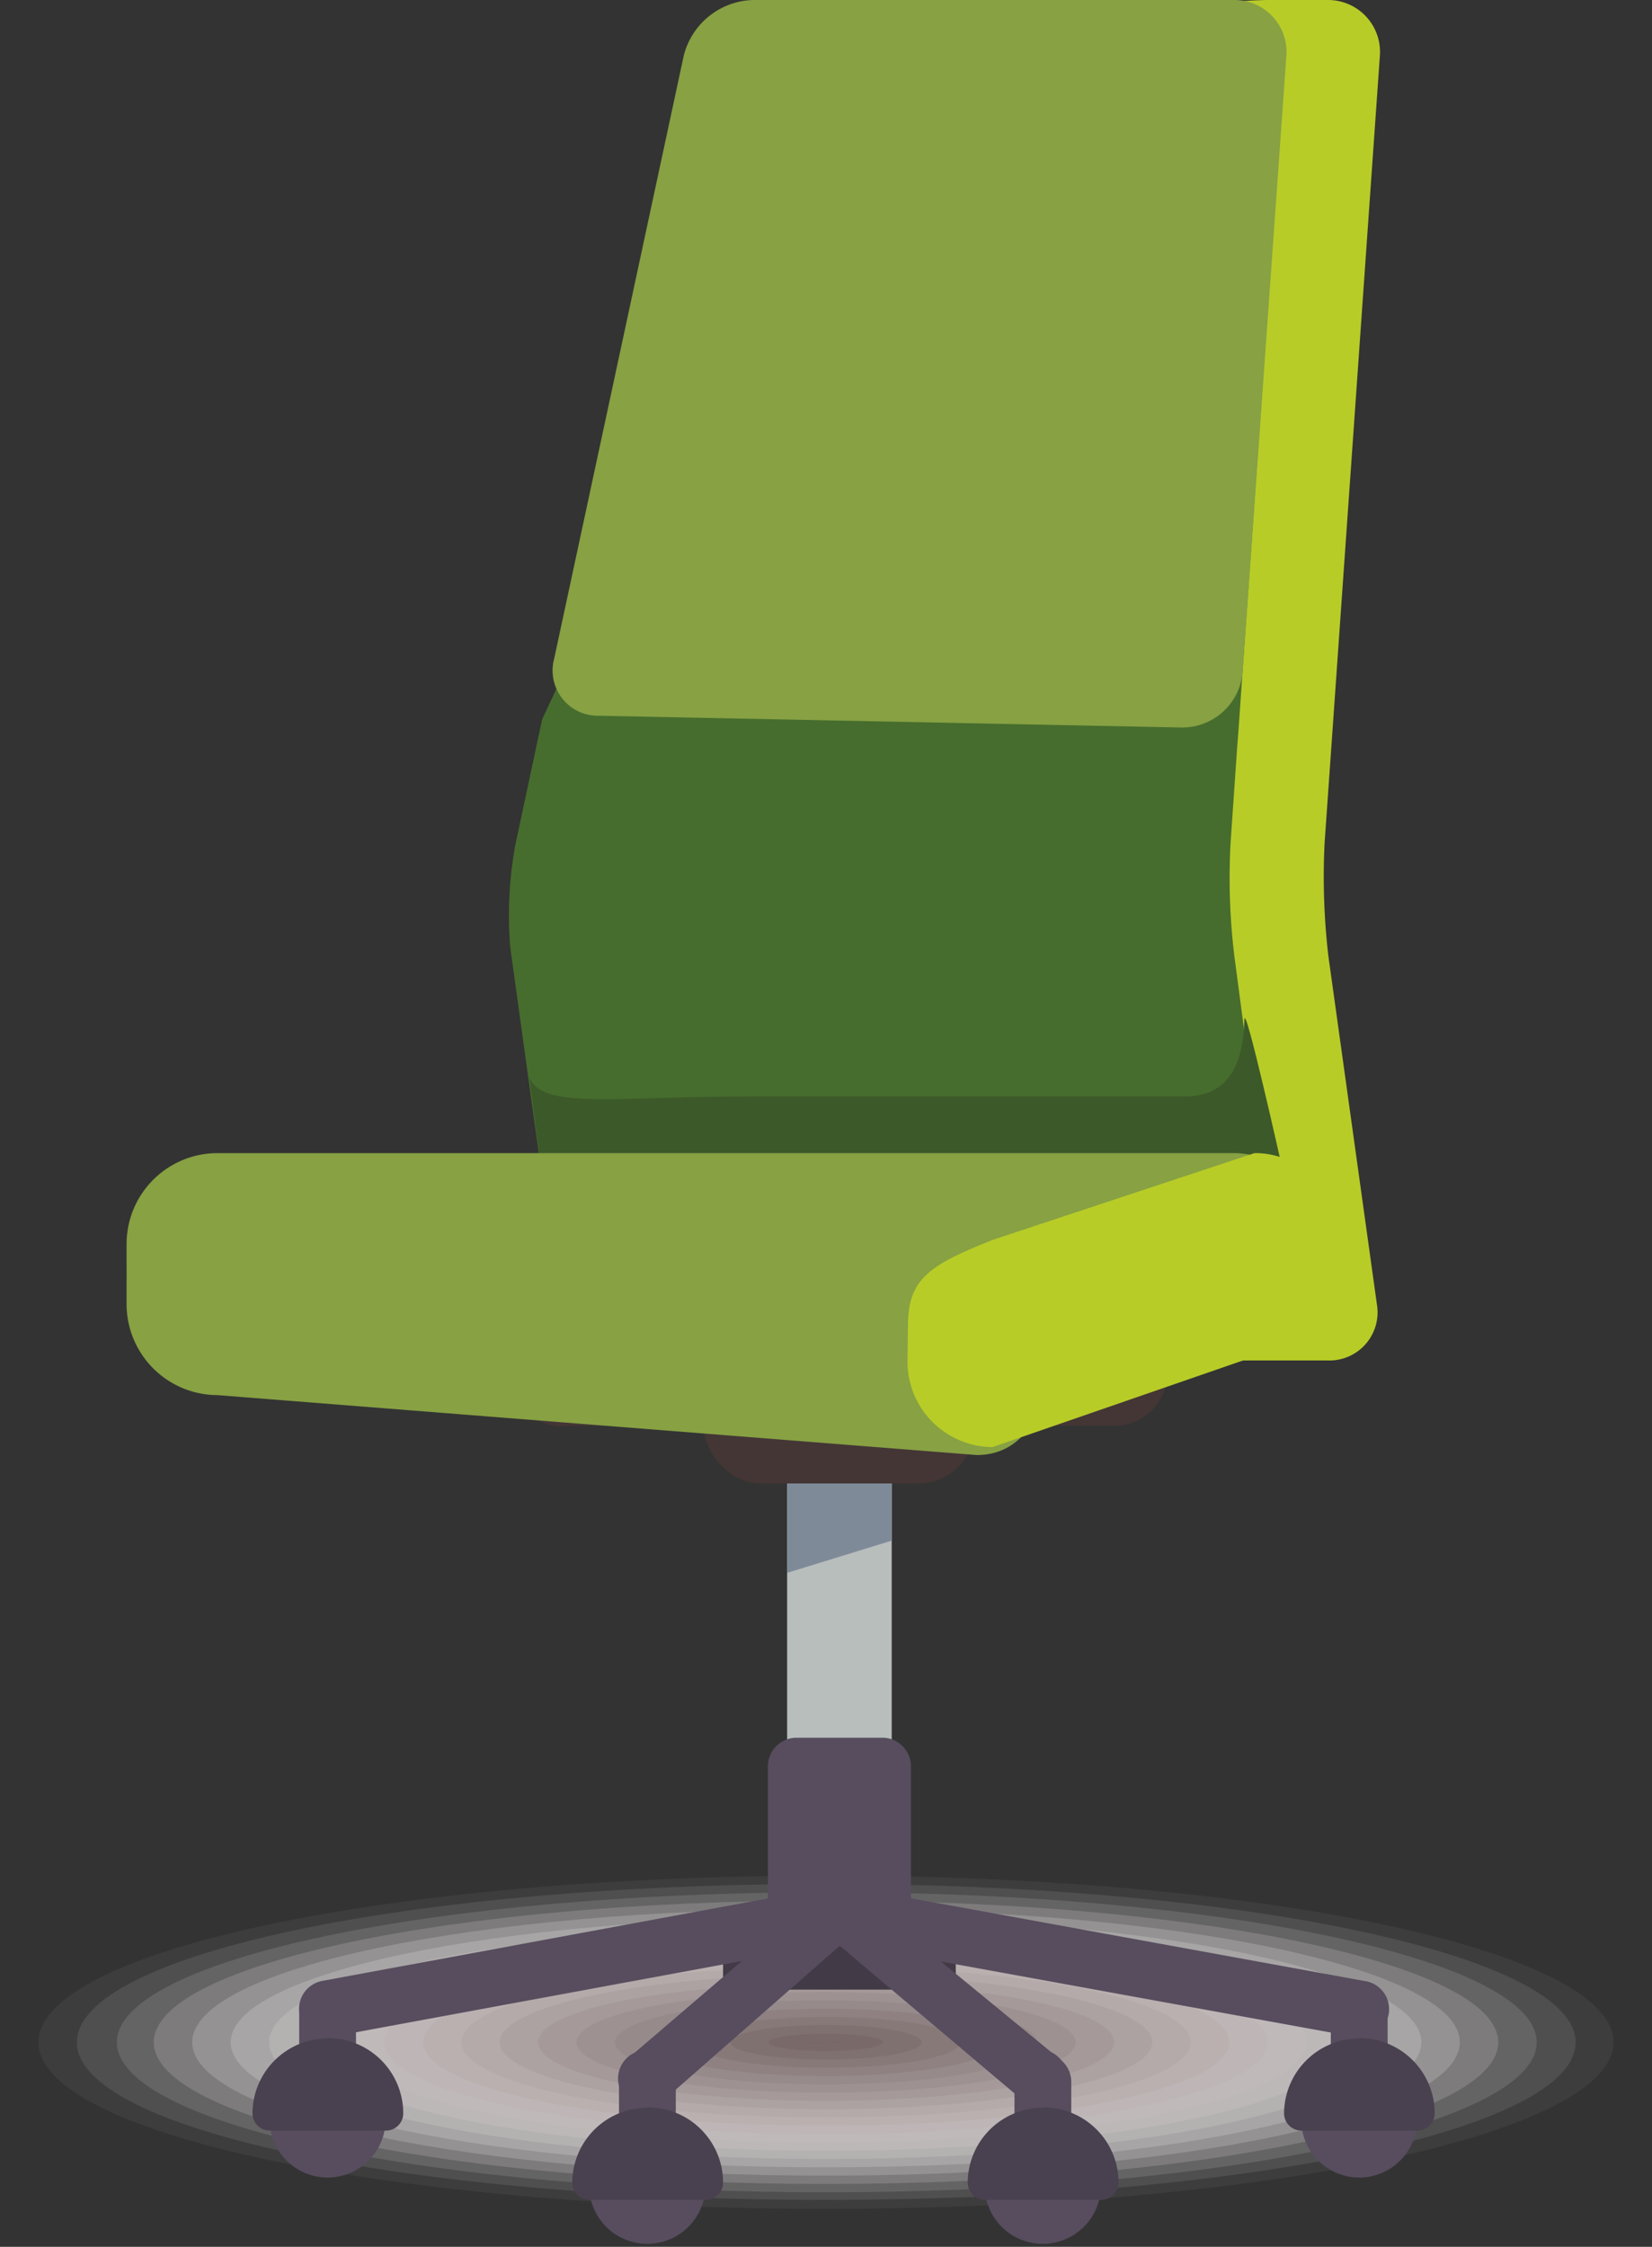 <svg xmlns="http://www.w3.org/2000/svg" viewBox="0 0 95.41 129.71"><rect x="0" y="0" width="95.41" height="129.71" fill="#333333" stroke="none"/><defs><style>.cls-1{isolation:isolate;}.cls-2{mix-blend-mode:multiply;}.cls-3{fill:#fff;opacity:0;}.cls-4{fill:#f8f7f7;opacity:0.05;}.cls-5{fill:#f2f0f0;opacity:0.1;}.cls-6{fill:#ebe8e8;opacity:0.14;}.cls-7{fill:#e4e1e1;opacity:0.19;}.cls-8{fill:#ded9d9;opacity:0.24;}.cls-9{fill:#d7d2d2;opacity:0.29;}.cls-10{fill:#d0caca;opacity:0.33;}.cls-11{fill:#cac3c3;opacity:0.38;}.cls-12{fill:#c3bbbb;opacity:0.43;}.cls-13{fill:#bcb4b4;opacity:0.48;}.cls-14{fill:#b6acac;opacity:0.52;}.cls-15{fill:#afa5a5;opacity:0.57;}.cls-16{fill:#a89d9d;opacity:0.62;}.cls-17{fill:#a29696;opacity:0.67;}.cls-18{fill:#9b8e8e;opacity:0.71;}.cls-19{fill:#948787;opacity:0.76;}.cls-20{fill:#8e7f7f;opacity:0.81;}.cls-21{fill:#877878;opacity:0.86;}.cls-22{fill:#807070;opacity:0.9;}.cls-23{fill:#7a6969;opacity:0.95;}.cls-24{fill:#736161;}.cls-25{fill:#574d5e;}.cls-26{fill:#b7bebc;}.cls-27{fill:#7f8a99;}.cls-28{fill:#443635;}.cls-29{fill:#423a47;}.cls-30{fill:#b8cc27;}.cls-31{fill:#466d2d;}.cls-32{fill:#3c5929;}.cls-33{fill:#87a143;}.cls-34{fill:#49414f;}</style></defs><title>chair</title><g class="cls-1"><g id="Layer_2" data-name="Layer 2"><g id="chair"><g id="chair-2" data-name="chair"><g class="cls-2"><path class="cls-3" d="M95.41,117.9c0,5.58-21.36,10.1-47.7,10.1S0,123.48,0,117.9s21.36-10.1,47.71-10.1S95.41,112.33,95.41,117.9Z"/><path class="cls-4" d="M93.19,117.9c0,5.31-20.36,9.62-45.48,9.62S2.22,123.21,2.22,117.9s20.36-9.62,45.49-9.62S93.19,112.59,93.19,117.9Z"/><path class="cls-5" d="M91,117.9C91,123,71.6,127,47.71,127S4.44,123,4.44,117.9s19.37-9.14,43.27-9.14S91,112.86,91,117.9Z"/><path class="cls-6" d="M88.75,117.9c0,4.78-18.37,8.66-41,8.66s-41-3.88-41-8.66,18.38-8.66,41.05-8.66S88.75,113.12,88.75,117.9Z"/><path class="cls-7" d="M86.53,117.9c0,4.52-17.38,8.18-38.82,8.18S8.88,122.42,8.88,117.9s17.38-8.18,38.83-8.18S86.53,113.39,86.53,117.9Z"/><path class="cls-8" d="M84.31,117.9c0,4.26-16.39,7.7-36.6,7.7s-36.61-3.44-36.61-7.7,16.39-7.7,36.61-7.7S84.31,113.65,84.31,117.9Z"/><path class="cls-9" d="M82.09,117.9c0,4-15.39,7.22-34.38,7.22s-34.39-3.23-34.39-7.22,15.39-7.22,34.39-7.22S82.09,113.91,82.09,117.9Z"/><path class="cls-10" d="M79.87,117.9c0,3.73-14.4,6.74-32.16,6.74s-32.17-3-32.17-6.74,14.4-6.74,32.17-6.74S79.87,114.18,79.87,117.9Z"/><path class="cls-11" d="M77.65,117.9c0,3.46-13.4,6.26-29.94,6.26s-29.95-2.8-29.95-6.26,13.41-6.26,30-6.26S77.65,114.44,77.65,117.9Z"/><path class="cls-12" d="M75.43,117.9c0,3.2-12.41,5.78-27.72,5.78S20,121.1,20,117.9s12.41-5.78,27.73-5.78S75.43,114.71,75.43,117.9Z"/><path class="cls-13" d="M73.21,117.9c0,2.93-11.42,5.3-25.5,5.3s-25.51-2.37-25.51-5.3,11.42-5.3,25.51-5.3S73.21,115,73.21,117.9Z"/><path class="cls-14" d="M71,117.9c0,2.67-10.42,4.82-23.28,4.82s-23.29-2.15-23.29-4.82,10.42-4.82,23.29-4.82S71,115.24,71,117.9Z"/><path class="cls-15" d="M68.77,117.9c0,2.4-9.43,4.34-21.06,4.34s-21.07-1.94-21.07-4.34,9.43-4.34,21.07-4.34S68.77,115.5,68.77,117.9Z"/><path class="cls-16" d="M66.55,117.9c0,2.14-8.43,3.86-18.84,3.86S28.86,120,28.86,117.9,37.3,114,47.71,114,66.55,115.77,66.55,117.9Z"/><path class="cls-17" d="M64.34,117.9c0,1.87-7.45,3.38-16.63,3.38s-16.63-1.51-16.63-3.38,7.44-3.38,16.63-3.38S64.34,116,64.34,117.9Z"/><path class="cls-18" d="M62.12,117.9c0,1.61-6.46,2.91-14.41,2.91s-14.41-1.3-14.41-2.91,6.45-2.9,14.41-2.9S62.12,116.3,62.12,117.9Z"/><path class="cls-19" d="M59.9,117.9c0,1.34-5.46,2.43-12.19,2.43s-12.19-1.09-12.19-2.43,5.45-2.42,12.19-2.42S59.9,116.56,59.9,117.9Z"/><path class="cls-20" d="M57.68,117.9c0,1.08-4.47,1.95-10,1.95s-10-.87-10-1.95,4.46-1.94,10-1.94S57.68,116.83,57.68,117.9Z"/><path class="cls-21" d="M55.46,117.9c0,.81-3.47,1.47-7.75,1.47S40,118.71,40,117.9s3.47-1.46,7.75-1.46S55.46,117.09,55.46,117.9Z"/><path class="cls-22" d="M53.24,117.9c0,.55-2.48,1-5.53,1s-5.53-.44-5.53-1,2.47-1,5.53-1S53.24,117.36,53.24,117.9Z"/><path class="cls-23" d="M51,117.9c0,.28-1.49.51-3.31.51s-3.31-.23-3.31-.51,1.48-.5,3.31-.5S51,117.62,51,117.9Z"/><path class="cls-24" d="M48.8,117.9a9,9,0,0,1-1.09,0,8.89,8.89,0,0,1-1.09,0s.48,0,1.09,0S48.8,117.89,48.8,117.9Z"/></g><path class="cls-25" d="M40.74,126.36a3.36,3.36,0,0,1-6.71,0Z"/><path class="cls-25" d="M63.58,126.36a3.36,3.36,0,0,1-6.71,0Z"/><path class="cls-25" d="M81.85,122.36a3.35,3.35,0,1,1-6.7,0Z"/><rect class="cls-26" x="45.46" y="82.24" width="6.04" height="27.1"/><polygon class="cls-27" points="45.46 82.31 45.46 90.8 51.5 88.94 51.5 82.31 45.46 82.31"/><rect class="cls-28" x="40.65" y="75.21" width="15.66" height="10.43" rx="3.28" ry="3.28"/><polygon class="cls-29" points="41.76 113 41.76 114.86 55.2 114.86 55.2 111.56 41.76 113"/><path class="cls-28" d="M67.41,79.5a3.08,3.08,0,0,0-3.29-2.81H32.84a2.84,2.84,0,1,0,0,5.62H64.12A3.08,3.08,0,0,0,67.41,79.5Z"/><path class="cls-30" d="M79.52,75.29a2.78,2.78,0,0,1-2.83,3.25H40.76A3.89,3.89,0,0,1,37,75.29L34.23,55.2a20.79,20.79,0,0,1,.32-6.44l9.54-39a6.1,6.1,0,0,1,3.95-4L66.7.83A30.48,30.48,0,0,1,73.15,0h3.54a3,3,0,0,1,3,3.27L76.5,48.68a39.46,39.46,0,0,0,.22,6.52Z"/><path class="cls-31" d="M71.26,78.54H36.06a3.89,3.89,0,0,1-3.73-3.25l-.94-6.76-.65-4.66-1.2-8.67a11.64,11.64,0,0,1-.12-1.28,22.5,22.5,0,0,1,.35-5.18l1.54-7.21,14.1-30.18c.37-1.77,2.38-4.13,4.15-3.78L70.78,6a3.83,3.83,0,0,1,3,3.91L71.52,42.27l-.07.9-.38,5.51a37.39,37.39,0,0,0,.22,6.52L72,60.56,73,67.38l1.11,7.91A2.79,2.79,0,0,1,71.26,78.54Z"/><path class="cls-32" d="M74,67.2l-1,.18-6.39,1.16L43,68.76l-11.61-.23-.82-6.36c.68,1.91,5,1.13,12.54,1.13h25.3c1.89,0,3.38-1,3.46-4.44C71.9,57.8,74,67.2,74,67.2Z"/><path class="cls-33" d="M34.6,41.32A2.61,2.61,0,0,1,32,38.05L39.49,3.21a4.25,4.25,0,0,1,4-3.21h27.8a3,3,0,0,1,3,3.27L71.77,38.76A3.5,3.5,0,0,1,68.25,42Z"/><rect class="cls-33" x="7.31" y="66.57" width="69.23" height="11.97" rx="5.25" ry="5.25"/><path class="cls-33" d="M60.54,78.29c0,2.89-1.24,5.71-4.13,5.71L12.56,80.54a5.26,5.26,0,0,1-5.25-5.25V73.82a5.27,5.27,0,0,1,5.25-5.25l42.73,3a5.27,5.27,0,0,1,5.25,5.25Z"/><path class="cls-30" d="M52.41,78.62a4.94,4.94,0,0,0,4.92,4.92l14.46-5A5.26,5.26,0,0,0,77,73.62l.11-2.13a4.62,4.62,0,0,0-4.66-4.92l-15.09,5c-3.6,1.43-4.92,2.22-4.92,4.92Z"/><path class="cls-25" d="M18.89,117.61a1.64,1.64,0,0,1-.29-3.25l29.58-5.47a2,2,0,0,1,.6,0l30,5.47a1.64,1.64,0,1,1-.59,3.22l-29.73-5.41-29.29,5.41A1.53,1.53,0,0,1,18.89,117.61Z"/><path class="cls-25" d="M60,121.61a1.56,1.56,0,0,1-.7-.16L48.5,112.33l-10.39,9.11a1.64,1.64,0,1,1-1.45-2.94L47.76,109a1.61,1.61,0,0,1,1.42,0l11.53,9.47a1.64,1.64,0,0,1-.7,3.12Z"/><path class="cls-25" d="M18.92,121.39a1.64,1.64,0,0,1-1.64-1.64v-3.56a1.64,1.64,0,1,1,3.28,0v3.56A1.65,1.65,0,0,1,18.92,121.39Z"/><path class="cls-25" d="M37.39,125.39a1.64,1.64,0,0,1-1.64-1.64v-3.56a1.64,1.64,0,0,1,3.28,0v3.56A1.65,1.65,0,0,1,37.39,125.39Z"/><path class="cls-25" d="M60.23,125.39a1.64,1.64,0,0,1-1.64-1.64v-3.56a1.64,1.64,0,1,1,3.28,0v3.56A1.65,1.65,0,0,1,60.23,125.39Z"/><path class="cls-25" d="M78.5,121.39a1.65,1.65,0,0,1-1.64-1.64v-3.56a1.64,1.64,0,0,1,3.28,0v3.56A1.64,1.64,0,0,1,78.5,121.39Z"/><path class="cls-25" d="M22.27,122.36a3.35,3.35,0,0,1-6.7,0Z"/><path class="cls-34" d="M15.57,122.52a.49.49,0,0,1-.5-.49,3.85,3.85,0,0,1,7.69,0,.49.49,0,0,1-.49.49Z"/><path class="cls-34" d="M18.92,118.68A3.35,3.35,0,0,1,22.27,122H15.56a3.36,3.36,0,0,1,3.36-3.35Zm0-1A4.35,4.35,0,0,0,14.58,122a1,1,0,0,0,1,1h6.71a1,1,0,0,0,1-1,4.35,4.35,0,0,0-4.34-4.34Z"/><path class="cls-34" d="M34,126.52a.49.49,0,0,1-.49-.49,3.85,3.85,0,0,1,7.69,0,.49.49,0,0,1-.49.49Z"/><path class="cls-34" d="M37.39,122.68A3.35,3.35,0,0,1,40.74,126H34a3.35,3.35,0,0,1,3.36-3.35Zm0-1A4.34,4.34,0,0,0,33.05,126a1,1,0,0,0,1,1h6.71a1,1,0,0,0,1-1,4.34,4.34,0,0,0-4.33-4.34Z"/><path class="cls-34" d="M56.87,126.52a.49.49,0,0,1-.49-.49,3.85,3.85,0,0,1,7.69,0,.49.49,0,0,1-.49.49Z"/><path class="cls-34" d="M60.23,122.68A3.35,3.35,0,0,1,63.58,126H56.87a3.35,3.35,0,0,1,3.36-3.35Zm0-1A4.34,4.34,0,0,0,55.89,126a1,1,0,0,0,1,1h6.71a1,1,0,0,0,1-1,4.34,4.34,0,0,0-4.33-4.34Z"/><path class="cls-34" d="M75.15,122.52a.49.49,0,0,1-.49-.49,3.85,3.85,0,0,1,7.69,0,.49.49,0,0,1-.5.49Z"/><path class="cls-34" d="M78.5,118.68A3.35,3.35,0,0,1,81.85,122h-6.7a3.35,3.35,0,0,1,3.35-3.35Zm0-1A4.35,4.35,0,0,0,74.16,122a1,1,0,0,0,1,1h6.7a1,1,0,0,0,1-1,4.35,4.35,0,0,0-4.34-4.34Z"/><path class="cls-25" d="M52.61,109.67V102A1.65,1.65,0,0,0,51,100.32H46A1.65,1.65,0,0,0,44.35,102v7.71Z"/></g></g></g></g></svg>